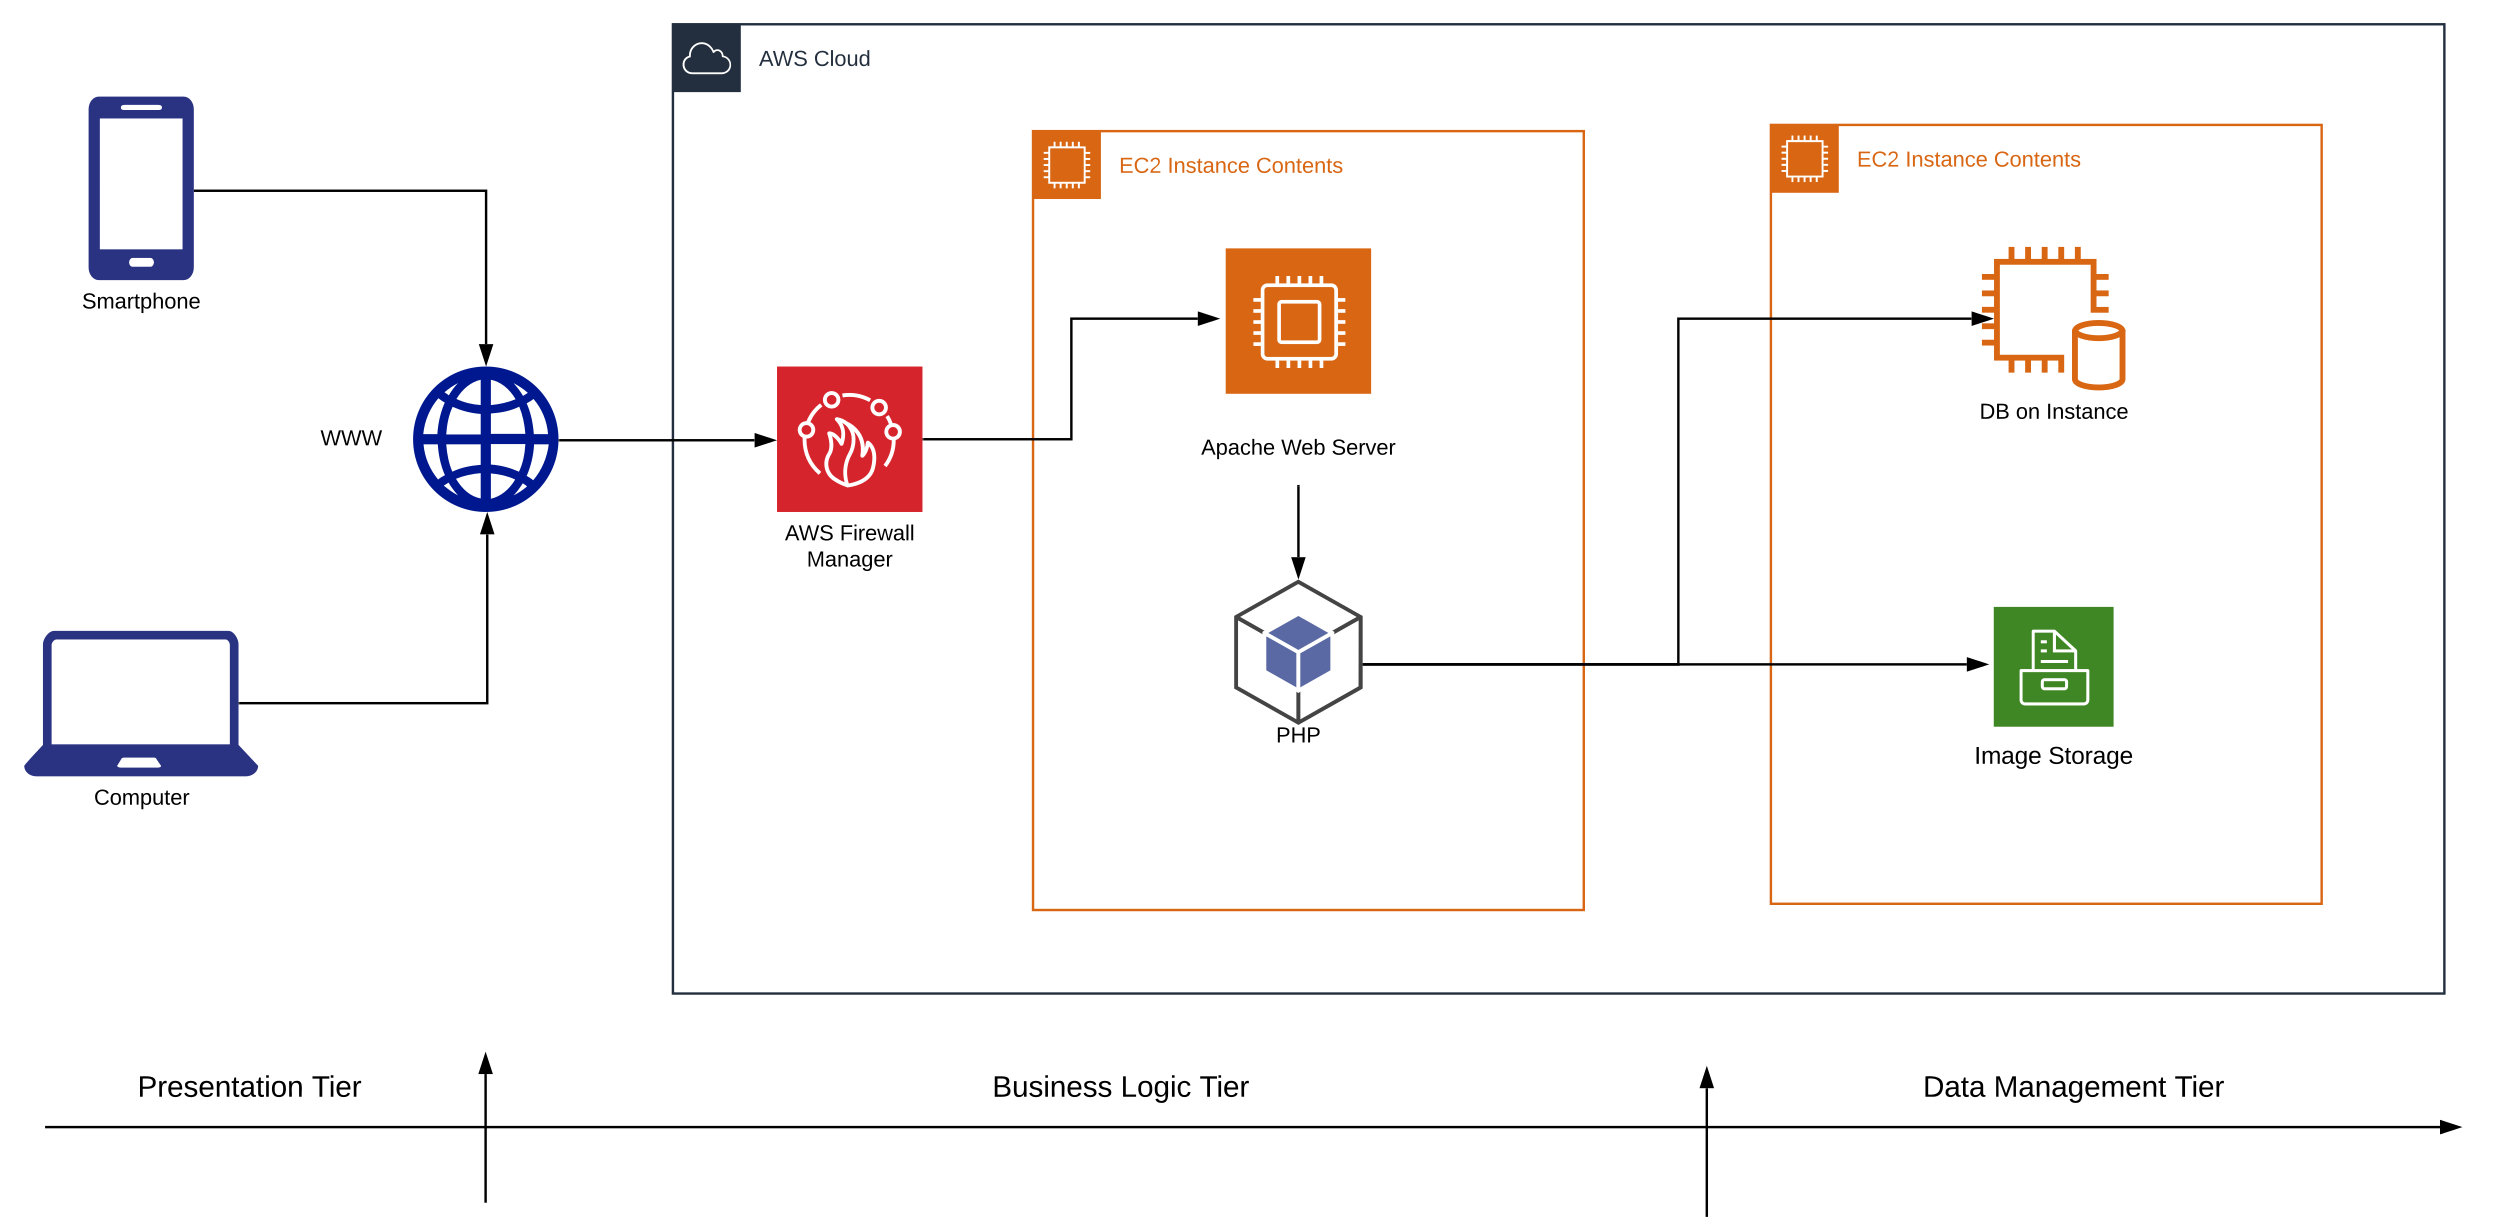 <svg xmlns="http://www.w3.org/2000/svg" xmlns:xlink="http://www.w3.org/1999/xlink" xmlns:lucid="lucid" width="2062.63" height="1015"><g transform="translate(-106.551 -95.637)" lucid:page-tab-id="0_0"><path d="M0 0h2229.84v1165.7H0z" fill="#fff"/><path d="M661.75 115.64h1461.53v799.7H661.75z" stroke="#232f3e" stroke-width="2" fill="#fff" fill-opacity="0"/><path d="M661.75 115.64h56v56h-56v-56z" stroke="#fff" stroke-opacity="0" fill="#232f3e"/><path d="M702.63 156.85h-25c-4.13.06-7.57-3.08-7.9-7.2v-.63c-.15-3.4 1.97-6.38 5.25-7.36V141c.12-4.22 2.44-7.75 6.24-9.57 4.12-1.85 8.72-.95 11.8 2.32 1.08 1.08 1.84 2.2 2.44 3.58 1.2-1 2.72-1.3 4.24-.9 2.25.8 3.7 2.75 3.77 5.1 3.68.66 6.32 3.8 6.28 7.57 0 7.07-7.04 7.73-7.12 7.75zm-26.7-13.87c-2.83.6-4.75 3.14-4.6 6.04v.53c.3 3.32 3.1 5.83 6.4 5.75h24.98c3.05-.3 5.4-2.64 5.7-5.7.27-3.43-2.25-6.5-5.7-6.78-.43-.05-.7-.45-.63-.87.08-1.85-1-3.46-2.73-4.14-1.32-.36-2.64.14-3.44 1.25-.2.24-.44.37-.76.32-.28-.06-.48-.24-.6-.5-.6-1.62-1.4-2.85-2.6-4.04-2.68-2.8-6.6-3.6-10.12-2-3.24 1.6-5.2 4.64-5.32 8.25-.04.4-.04.74 0 1.13.04.4-.2.78-.6.86z" stroke="#fff" stroke-opacity="0" fill="#fff"/><use xlink:href="#a" transform="matrix(1,0,0,1,732.747,135.637) translate(0 14.4)"/><use xlink:href="#b" transform="matrix(1,0,0,1,732.747,135.637) translate(45.3 14.4)"/><path d="M1567.64 198.7h454.4v642.6h-454.4z" stroke="#d86613" stroke-width="2" fill="#fff" fill-opacity="0"/><path d="M1567.64 198.7h56v56h-56v-56z" stroke="#fff" stroke-opacity="0" fill="#d86613"/><path d="M1614.84 217.44v-1.58h-3.76v-4.6h-4.8v-3.77h-1.62v3.75h-3.42v-3.76h-1.6v3.75h-3.4v-3.76h-1.6v3.75h-3.42v-3.76h-1.6v3.75h-3.43v-3.76h-1.58v3.75h-4.42v4.57h-3.76v1.62h3.76v3.4h-3.76v1.63h3.76v3.4h-3.76v1.63h3.76v3.4h-3.76v1.63h3.76v3.42h-3.76v1.6h3.76v4.58h4.42v3.76h1.57v-3.77h3.4v3.76h1.62v-3.77h3.42v3.76h1.6v-3.77h3.4v3.76h1.6v-3.77h3.42v3.76h1.62v-3.77h4.8v-4.57h3.76v-1.6h-3.76v-3.43h3.76v-1.62h-3.76v-3.4h3.76v-1.62h-3.76v-3.4h3.76v-1.63h-3.76v-3.4zm-5.38 23.07h-27.65v-27.63h27.66z" stroke="#fff" stroke-opacity="0" fill="#fff"/><use xlink:href="#c" transform="matrix(1,0,0,1,1638.638,218.691) translate(0 14.4)"/><use xlink:href="#d" transform="matrix(1,0,0,1,1638.638,218.691) translate(39.95 14.4)"/><use xlink:href="#e" transform="matrix(1,0,0,1,1638.638,218.691) translate(112.95 14.4)"/><path d="M1763.75 299.35h4.83v12.3h-4.83v-12.3zM1777.4 299.35h4.84v12.3h-4.84v-12.3zM1791.1 299.35h4.82v12.3h-4.83v-12.3zM1804.77 299.35h4.83v12.3h-4.83v-12.3zM1818.45 299.35h4.83v12.3h-4.83v-12.3zM1763.75 390.77h4.83v12.3h-4.83v-12.3zM1777.4 390.77h4.84v12.3h-4.84v-12.3zM1791.1 390.77h4.82v12.3h-4.83v-12.3zM1833.9 321.7h12.4v4.8h-12.4v-4.8zM1833.9 335.26h12.4v4.8h-12.4v-4.8z" stroke="#fff" stroke-opacity="0" fill="#d86613"/><path d="M1809.6 403.07h-4.82v-9.94h-53.05v-83.86h84.54v39.6h10.03v4.77h-14.85v-39.58h-74.9v74.28h53.06v14.73z" stroke="#fff" stroke-opacity="0" fill="#d86613"/><path d="M1741.75 321.7h12.4v4.8h-12.4v-4.8zM1741.75 335.26h12.4v4.8h-12.4v-4.8zM1741.75 348.8h12.4v4.8h-12.4v-4.8zM1741.75 362.38h12.4v4.8h-12.4v-4.8zM1741.75 375.95h12.4v4.8h-12.4v-4.8zM1838.06 417.75c-10.58 0-22-2.9-22-9.3v-39.5c0-6.37 11.42-9.28 22-9.28 10.62 0 22.1 2.9 22.1 9.3v39.48c0 6.45-11.48 9.3-22.1 9.3zm0-53.26c-11.25 0-17.15 3.3-17.15 4.46v39.5c0 1.16 5.9 4.47 17.16 4.47 11.3 0 17.24-3.3 17.24-4.48v-39.5c0-1.15-5.95-4.4-17.24-4.4z" stroke="#fff" stroke-opacity="0" fill="#d86613"/><path d="M1838.06 377.08c-10.58 0-22-2.92-22-9.3h4.85c0 1.15 5.9 4.5 17.16 4.5 11.3 0 17.24-3.35 17.24-4.5h4.85c0 6.35-11.47 9.3-22.1 9.3z" stroke="#fff" stroke-opacity="0" fill="#d86613"/><path d="M1754.5 311.86h77.85v78.5h-77.86v-78.5z" stroke="#fff" stroke-opacity="0" stroke-width=".38" fill="#fff" fill-opacity="0"/><use xlink:href="#f" transform="matrix(1,0,0,1,1711.748,426.745) translate(28.025 14.4)"/><use xlink:href="#g" transform="matrix(1,0,0,1,1711.748,426.745) translate(57.975 14.4)"/><use xlink:href="#h" transform="matrix(1,0,0,1,1711.748,426.745) translate(82.975 14.4)"/><g filter="url(#i)" stroke="#fff" stroke-opacity="0"><path d="M1749.67 592.5h102.56v102.56h-102.56z" fill="#3f8624"/><path d="M1850.38 594.35v98.87h-98.87v-98.87h98.88m3.72-3.72h-106.3v106.3h106.3v-106.3z" fill="#fff"/><path d="M1829.07 645.66h-8.74v-15.13c0-.13 0-.26-.12-.38 0-.13-.1-.25-.22-.38l-17.54-16.25c-.23-.25-.52-.38-.87-.38h-17.5c-.68 0-1.25.56-1.25 1.25v31.26h-8.75c-.7 0-1.26.56-1.26 1.25v24.27c0 2.5 2.02 4.5 4.5 4.5h48.55c2.48 0 4.5-2 4.5-4.5V646.9c0-.68-.6-1.24-1.28-1.24zm-26.23-28.4l13 12.14h-13zm-17.55-1.62h15v16.26h17.55v13.76h-32.56zm42.57 55.53c0 1.07-.87 2-1.96 2h-48.61c-1.1 0-1.96-.87-2.02-1.93v-23.07h52.6z" fill="#fff"/><path d="M1790.32 629.4h5v2.48h-5zm0-7.5h5v2.5h-5zm0 16.26h22.5v2.5h-22.5zm22.5 22c0 1.65-1.34 3-2.98 3h-16.53c-1.63 0-2.96-1.35-2.98-3v-4c.02-1.66 1.35-2.98 3-2.98h16.52c1.64 0 3 1.32 3 2.97zm-20-4v4c0 .28.22.5.5.5h16.52c.27 0 .5-.22.5-.5v-4c0-.26-.23-.5-.5-.5h-16.53c-.26 0-.48.24-.48.5z" fill="#fff"/></g><path d="M958.86 203.83h454.4v642.62h-454.4z" stroke="#d86613" stroke-width="2" fill="#fff" fill-opacity="0"/><path d="M958.86 203.83h56v56h-56v-56z" stroke="#fff" stroke-opacity="0" fill="#d86613"/><path d="M1006.06 222.57V221h-3.77v-4.6h-4.8v-3.77h-1.62v3.76h-3.42v-3.77h-1.6v3.76h-3.4v-3.77h-1.6v3.76h-3.42v-3.77h-1.6v3.76h-3.43v-3.77h-1.57v3.76h-4.4v4.56h-3.77v1.6h3.76V226h-3.76v1.6h3.76v3.42h-3.76v1.6h3.76v3.43h-3.76v1.6h3.76v3.43h-3.76v1.6h3.76v4.58h4.4v3.77h1.6v-3.77h3.4v3.77h1.62v-3.77h3.42v3.77h1.6v-3.77h3.4v3.77h1.6v-3.77h3.42v3.77h1.6v-3.77h4.8v-4.57h3.78v-1.62h-3.77v-3.42h3.76v-1.6h-3.77v-3.43h3.76v-1.6h-3.77v-3.43h3.76V226h-3.77v-3.43zm-5.38 23.08h-27.65V218h27.65z" stroke="#fff" stroke-opacity="0" fill="#fff"/><use xlink:href="#c" transform="matrix(1,0,0,1,1029.856,223.828) translate(0 14.4)"/><use xlink:href="#d" transform="matrix(1,0,0,1,1029.856,223.828) translate(39.95 14.4)"/><use xlink:href="#e" transform="matrix(1,0,0,1,1029.856,223.828) translate(112.95 14.4)"/><path d="M1680.95 692.33h240v60h-240z" stroke="#000" stroke-opacity="0" stroke-width="2" fill="#fff" fill-opacity="0"/><use xlink:href="#j" transform="matrix(1,0,0,1,1685.948,697.328) translate(49.5 28.5)"/><use xlink:href="#k" transform="matrix(1,0,0,1,1685.948,697.328) translate(110.556 28.5)"/><path d="M1177.7 691.95l51.46-29.16v-58.15l-51.45 29.07v58.23z" fill="#fff"/><path d="M1126.37 662.76l51.38 29.13v-58.17l-51.38-29.04v58.06zM1228.8 604.67l-51.05-28.88-51.05 28.87 51.05 28.88 51.06-28.88z" fill="#fff"/><path d="M1177.75 631.84l48.08-27.17-.05-.02-48.03 27.2z" fill="#fff"/><path d="M1129.7 604.65l-.04.02 48.1 27.17-48.05-27.2z" fill="#fff"/><path d="M1229.02 602.82l-51.3-29.04-51.3 29.04-1.6.96v60l51.4 29.04 1.6.96 1.6-.96 51.4-29.04v-60zm-1.6 59.04l-48 27.24v-54.48l48.1-27.12zm-51.3 27.24L1128 661.86V607.5l48.12 27.12zm-46.42-84.48l48-27.12 48.14 27.12-48.13 27.24-48-27.24z" fill="#444"/><path d="M1177.96 665.1l27.63-15.63v-31.2l-27.64 15.6v31.24zM1149.9 649.47l27.63 15.64v-31.23l-27.63-15.6v31.2zM1205.3 617.85l-27.55-15.57-27.55 15.57 27.55 15.62 27.54-15.62z" fill="#5a69a4"/><path d="M1177.75 631.87l24.77-14-.03-.02-24.75 14v.02zM1153 617.85l-.04.02 24.77 14-24.74-14.02z" fill="#96bf3d"/><path d="M1205.77 615.96l-28-15.8-28.08 15.8-1.6.94v33.68l28 15.86 1.66.94 1.6-.94 28.08-15.86V616.9zm-1.6 32.73l-24.8 14.04v-28.1l24.8-13.98zm-28.07 14.04l-24.8-14.05v-28.04l24.8 13.98zm-23.1-44.9l24.76-13.98 24.75 13.98-24.74 14.05-24.8-14z" fill="#fff"/><use xlink:href="#l" transform="matrix(1,0,0,1,1124.82,693.783) translate(34.525 14.4)"/><g filter="url(#m)" stroke="#fff" stroke-opacity="0"><path d="M1115.6 296.32h124.44v124.45H1115.6z" fill="#d86613"/><path d="M1237.8 298.56v119.97h-119.97V298.56h119.97m4.52-4.5h-129v129h129v-129z" fill="#fff"/><path d="M1216.52 342.6v-3.03h-6.07v-6.6c0-3.03-2.5-5.54-5.54-5.54h-6.6v-6.07h-3.03v6.07h-6.07v-6.07h-3.03v6.07h-6.07v-6.07h-3.04v6.07H1171v-6.07h-3.05v6.07h-6.07v-6.07h-3.03v6.07h-6.6c-3.04 0-5.54 2.5-5.54 5.54v6.6h-6.06v3.04h6.07v6.08h-6.06v3.04h6.07v6.07h-6.06v3.02h6.07v6.07h-6.06v3.03h6.07V376h-6.06v3.03h6.07v6.6c0 3.04 2.5 5.54 5.55 5.54h6.6v6.08h3.03v-6.08h6.07v6.08h3.04v-6.08h6.06v6.08h3.04v-6.08h6.07v6.08h3.03v-6.08h6.07v6.08h3.04v-6.08h6.6c3.04 0 5.55-2.5 5.55-5.53v-6.6h6.07V376h-6.07v-6.07h6.07v-3.04h-6.07v-6.08h6.07v-3.03h-6.07v-6.08h6.07v-3.04h-6.07v-6.07zm-9.1 43.04c0 1.36-1.14 2.5-2.5 2.5h-52.67c-1.37 0-2.5-1.14-2.5-2.5v-52.67c0-1.36 1.13-2.5 2.5-2.5h52.66c1.38 0 2.5 1.14 2.5 2.5z" fill="#fff"/><path d="M1193.18 341.1h-29.2c-1.97 0-3.6 1.63-3.6 3.6v29.2c0 1.98 1.63 3.62 3.6 3.62h29.2c1.97 0 3.6-1.64 3.6-3.6V344.7c0-1.97-1.63-3.6-3.6-3.6zm.6 32.8c0 .34-.27.6-.6.6h-29.2c-.34 0-.6-.26-.6-.6v-29.2c0-.33.26-.58.6-.58h29.2c.33 0 .6.25.6.58z" fill="#fff"/></g><path d="M1057.82 435.75h240v60h-240z" stroke="#000" stroke-opacity="0" stroke-width="2" fill="#fff" fill-opacity="0"/><use xlink:href="#n" transform="matrix(1,0,0,1,1062.82,440.746) translate(34.75 30.025)"/><use xlink:href="#o" transform="matrix(1,0,0,1,1062.82,440.746) translate(100.75 30.025)"/><use xlink:href="#p" transform="matrix(1,0,0,1,1062.82,440.746) translate(142.35 30.025)"/><path d="M1177.82 496.75v58.6" stroke="#000" stroke-width="2" fill="none"/><path d="M1178.82 496.77h-2v-1.02h2z"/><path d="M1177.82 570.6l-4.64-14.26h9.27z" stroke="#000" stroke-width="2"/><path d="M1231.82 643.78h497.47" stroke="#000" stroke-width="2" fill="none"/><path d="M1231.85 644.78h-1.03v-2h1.03z"/><path d="M1744.56 643.78l-14.27 4.64v-9.27z" stroke="#000" stroke-width="2"/><path d="M1231.82 643.78h259.46V358.55h241.95" stroke="#000" stroke-width="2" fill="none"/><path d="M1231.85 644.78h-1.03v-2h1.03z"/><path d="M1748.5 358.55l-14.27 4.63v-9.27z" stroke="#000" stroke-width="2"/><path d="M747.64 398.04h120v120h-120v-120z" stroke="#fff" stroke-opacity="0" fill="#d6242d"/><path d="M823.33 459.4c-.47-.24-.98-.24-1.5 0-.47.28-.8.68-.85 1.26-.17 1.62-.43 2.95-.9 4.52-.22-6.43-2.53-11.87-7.03-16.44-2.27-2.26-4.54-3.88-7.46-5.27-2.58-1.97-5.2-3.07-8.37-3.6-.73-.1-1.4.3-1.75.94-.3.7-.13 1.45.47 1.92 4.1 4.1 5.65 9.55 4.28 15.22-2.05-2.78-5.48-6.42-9.6-6.42-.5.05-.98.28-1.28.75-.3.4-.4.92-.17 1.45 0 .1 3.77 10 .12 15.74-.17.3-.34.58-.55.87-4.07 7.52-1.93 16.73 5.05 21.65 3.7 2.43 7.03 4.1 11.23 5.55l.22.12v-.12l.5.23h.14c1.96-.17 18.9-2.08 22.4-15.33 4.5-17.6-4.58-22.8-4.97-23.04zm-27.68 29.9c-5.66-3.92-7.42-11.33-4.07-17.4.12-.24.25-.53.42-.76 3.22-4.98 2.06-11.87 1.08-15.75 2.78 1.96 4.75 4.16 6.38 7.17.3.58.86.93 1.5.87.7-.06 1.2-.46 1.42-1.1 2.82-8.1 1.1-14.07-.95-17.7.73.33 1.33.74 1.97 1.2.1.12.13.18.22.18.73.58 1.33 1.1 1.93 1.8.17.22.34.4.5.63 2.28 3 3.3 6.25 3.18 9.95-.04 4.34-1.02 8-3.17 11.75-.34.64-.64 1.22-.94 1.86-3.04 7.07-3.6 14-1.76 21.48-2.87-1.16-5.14-2.43-7.7-4.17zm29.48-7.63c-2.48 9.55-14.52 12.22-18.3 12.8-2.18-7.24-1.84-14.07 1.12-21.07.26-.53.5-1.05.8-1.57 2.46-4.28 3.57-8.45 3.6-13.3.06-2.5-.3-4.58-1.1-6.9 3.6 3.82 6.77 10.13 5.18 19.8-.08.46.05.87.35 1.27.55.7 1.58.75 2.27.23.13-.1 3.17-2.66 4.58-8.9 1.9 2.42 4.08 7.63 1.55 17.64z" stroke="#fff" stroke-opacity="0" fill="#fff"/><path d="M805.24 497.56v.1c.18.07.36.1.56.1zM771.9 458.32v-.82c2.88.05 5.3-1.48 6.54-4.07 1.74-3.54.25-7.84-3.34-9.6 2.4-5.3 5.48-9.32 10-12.92l-2.03-2.46c-5.14 4.06-8.62 8.66-11.2 14.67-2.8.07-5.17 1.55-6.4 4.08-1.76 3.54-.27 7.9 3.3 9.6v1.6c0 11.55 4.5 21.46 13.2 29l2.14-2.42c-8.04-6.95-12.2-16.03-12.2-26.64zm-4-8.02c0-2.18 1.8-4 4-4 2.22 0 4.02 1.82 4.02 4 0 2.24-1.8 4-4.02 4-2.2 0-4-1.76-4-4zM843.36 444.72h-.33c-.9-2.45-1.85-4.43-3.2-6.62l-2.7 1.68c1.18 1.93 2.04 3.65 2.86 5.76-2.07 1.12-3.37 2.97-3.7 5.3-.6 3.95 2.13 7.6 6.06 8.16-.12 7.6-2.3 14.07-6.85 20.17l2.55 1.94c5.05-6.74 7.46-13.93 7.5-22.4 3.1-.95 5.08-3.65 5.08-6.88 0-3.96-3.22-7.18-7.2-7.18zm0 11.2c-2.2 0-4-1.82-4-4 0-2.2 1.8-4 4-4s4 1.8 4 4c0 2.18-1.8 4-4 4zM823.7 427.27c-7-3.73-14-4.95-21.84-3.76l-.48-3.2c8.56-1.28 16.2.04 23.84 4.12zM831.9 439.1c-3.97 0-7.2-3.22-7.2-7.2 0-3.97 3.23-7.2 7.2-7.2 3.98 0 7.2 3.23 7.2 7.2 0 3.98-3.22 7.2-7.2 7.2zm0-11.2c-2.2 0-4 1.8-4 4s1.8 4 4 4 4-1.8 4-4-1.8-3.98-4-4zM792.7 432.7c-3.97 0-7.2-3.22-7.2-7.2 0-3.97 3.23-7.2 7.2-7.2 3.98 0 7.2 3.23 7.2 7.2 0 3.98-3.22 7.2-7.2 7.2zm0-11.2c-2.2 0-4 1.8-4 4s1.8 4 4 4 4-1.8 4-4-1.8-3.98-4-4z" stroke="#fff" stroke-opacity="0" fill="#fff"/><use xlink:href="#q" transform="matrix(1,0,0,1,717.637,527.036) translate(36.5 14.4)"/><use xlink:href="#r" transform="matrix(1,0,0,1,717.637,527.036) translate(81.8 14.4)"/><use xlink:href="#s" transform="matrix(1,0,0,1,717.637,527.036) translate(54.55 36)"/><path d="M303.35 710.24v-83.16c0-4.08-3.67-10.92-8.3-10.92h-144c-4.62 0-9.06 6.84-9.06 10.92v83.16c-16.22 17.28-15.45 17.28-15.45 17.28 0 4.92 4.44 8.64 10.23 8.64h172.55c5.8 0 10.23-4.08 10.23-8.64l-16.2-17.28zm-66.98 18.72h-30.1c-1.55 0-3.1-.72-3.1-1.44l3.48-5.64c0-.72 1.16-1.2 2.7-1.2h23.93c1.16 0 2.32.48 2.32 1.2l3.86 5.64c0 1.08-1.54 1.44-3.1 1.44zm59.83-19.2H149.13V627.8c0-1.92 1.93-4.56 4.06-4.56h139.34c2.12 0 3.66 2.64 3.66 4.56v81.96z" stroke="#000" stroke-opacity="0" fill="#2a3282"/><use xlink:href="#t" transform="matrix(1,0,0,1,96.551,745.159) translate(87.575 14.4)"/><path d="M868.64 458.04h121.84v-99.5h104.34" stroke="#000" stroke-width="2" fill="none"/><path d="M868.66 459.04h-1.02v-2h1.02z"/><path d="M1110.08 358.55l-14.26 4.63v-9.27z" stroke="#000" stroke-width="2"/><path d="M258.13 175.35h-70.15c-4.6 0-8.33 4.7-8.33 10.44V316.3c0 5.75 3.73 10.44 8.33 10.44h70.15c4.6 0 8.33-4.7 8.33-10.44V185.8c0-5.76-3.73-10.45-8.33-10.45zm-48.1 6.8h26.3c2.27 0 3.83.3 3.83 2.13 0 2.12-1.56 2.12-3.82 2.12h-26.3c-2.18 0-3.74 0-3.74-2.12 0-1.82 1.82-2.12 3.73-2.12zm20.75 133.56h-14.93c-1.48 0-2.78-1.5-2.78-3.62 0-1.82 1.3-3.64 2.78-3.64h14.93c1.56 0 2.78 1.82 2.78 3.64 0 1.8-1.22 3.63-2.78 3.63zm26.4-14.37h-68.24V193.36h68.23v107.97z" stroke="#000" stroke-opacity="0" fill="#2a3282"/><use xlink:href="#u" transform="matrix(1,0,0,1,149.647,335.764) translate(24.55 14.4)"/><path d="M507.36 398.04c-33.24 0-60 26.76-60 60 0 33.24 26.76 60 60 60 33.24 0 60-26.76 60-60 0-33.24-26.76-60-60-60zm51.36 55.8h-11.76c-.6-9.24-2.52-17.88-5.88-25.44 1.92-1.08 3.96-2.16 5.64-3.6 6.72 7.8 11.16 17.88 12 29.04zm-16.68-34.08c-1.2.84-2.52 1.68-3.96 2.52-2.16-3.84-5.04-7.44-7.8-10.56 4.2 2.28 8.04 4.68 11.76 8.04zm-30.48-10.8c8.04 1.56 15.36 7.44 20.4 16.08-6.12 2.52-13.2 4.2-20.4 4.8v-20.88zm0 27.84c8.28-.6 16.44-2.16 23.4-5.64 2.76 6.72 4.44 14.28 5.04 22.44h-28.44v-16.8zM540 462.24c-.48 8.28-2.16 16.2-5.28 22.56-6.96-3.12-14.76-5.28-23.16-5.88V462H540v.24zm-65.28 0h28.44v16.92c-8.28.6-16.44 2.28-23.4 5.64-2.88-6.72-4.44-14.4-5.04-22.56zm0-8.4c.6-8.28 2.16-16.2 5.28-22.56 6.96 3.12 14.76 5.28 23.16 5.88v16.92h-28.44v-.24zm28.44-44.88v20.88c-7.2-.48-13.92-2.16-20.04-5.04 5.04-8.4 12.24-14.16 20.04-15.84zm-18.72 2.76c-2.76 2.76-5.28 6.12-7.56 10.08-1.32-.84-2.52-1.68-3.6-2.52 3.36-2.88 7.32-5.64 11.16-7.56zm-16.2 12.48c1.68 1.44 3.6 2.64 5.28 3.6-3.36 7.56-5.52 16.56-6.12 26.04h-11.64c1.08-11.16 5.52-21.48 12.48-29.64zm-.48 38.04c.6 9.24 2.52 17.88 5.88 25.44-2.04 1.08-3.96 2.16-5.64 3.6-6.72-8.16-11.16-18.24-12-29.04h11.76zm4.92 34.08c1.2-.84 2.52-1.68 3.96-2.52 2.16 3.84 5.04 7.44 7.8 10.56-4.2-2.16-8.04-5.04-11.76-8.04zm10.08-5.64c6.12-2.52 13.2-4.08 20.4-4.68v20.88c-8.16-1.44-15-7.2-20.4-16.2zm28.8 16.44v-20.88c7.2.6 13.92 2.16 20.04 5.04-4.92 8.4-12.24 14.16-20.04 15.84zm26.28-12.72c1.32.84 2.52 1.56 3.6 2.52-3.36 3-7.32 5.52-11.16 7.44 2.76-2.76 5.28-6.36 7.56-9.96zm8.64-2.52c-1.68-1.44-3.6-2.52-5.4-3.6 3.36-7.56 5.64-16.56 6.12-26.04h12.12c-1.44 11.16-5.88 21.48-12.84 29.64z" stroke="#000" stroke-opacity="0" fill="#00188f"/><path d="M304.35 675.8h204.2V536.5" stroke="#000" stroke-width="2" fill="none"/><path d="M304.37 676.8h-1.02v-2h1.02z"/><path d="M508.56 521.22l4.63 14.27h-9.28z" stroke="#000" stroke-width="2"/><path d="M267.46 253.02H507.6v126.52" stroke="#000" stroke-width="2" fill="none"/><path d="M267.5 254.02h-1.04v-2h1.03z"/><path d="M507.6 394.8l-4.64-14.26h9.27z" stroke="#000" stroke-width="2"/><path d="M568.33 458.88h160.8" stroke="#000" stroke-width="2" fill="none"/><path d="M568.35 459.88h-1.06l.06-1.84v-.16h1z"/><path d="M744.4 458.88l-14.26 4.63v-9.26z" stroke="#000" stroke-width="2"/><path d="M359.36 428.04h73.06v60h-73.06z" stroke="#000" stroke-opacity="0" stroke-width="2" fill="#fff" fill-opacity="0"/><use xlink:href="#v" transform="matrix(1,0,0,1,364.365,433.036) translate(6.575 30.025)"/><path d="M144.75 1025.55h1974.93M144.77 1025.55h-1.02" stroke="#000" stroke-width="2" fill="none"/><path d="M2134.95 1025.55l-14.27 4.64v-9.28z" stroke="#000" stroke-width="2"/><path d="M507.2 1086.95V981.8M507.2 1086.93v1.02" stroke="#000" stroke-width="2" fill="none"/><path d="M507.2 966.53l4.63 14.26h-9.27z" stroke="#000" stroke-width="2"/><path d="M1514.76 1098.64V993.48M1514.76 1098.6v1.04" stroke="#000" stroke-width="2" fill="none"/><path d="M1514.76 978.2l4.63 14.28h-9.28z" stroke="#000" stroke-width="2"/><path d="M192.42 961.22h240v68.67h-240z" stroke="#000" stroke-opacity="0" stroke-width="2" fill="#fff" fill-opacity="0"/><g><use xlink:href="#w" transform="matrix(1,0,0,1,197.422,966.22) translate(22.586 34.306)"/><use xlink:href="#x" transform="matrix(1,0,0,1,197.422,966.22) translate(166.401 34.306)"/></g><path d="M911.24 961.22h240v68.67h-240z" stroke="#000" stroke-opacity="0" stroke-width="2" fill="#fff" fill-opacity="0"/><g><use xlink:href="#y" transform="matrix(1,0,0,1,916.238,966.22) translate(9.006 34.306)"/><use xlink:href="#z" transform="matrix(1,0,0,1,916.238,966.22) translate(114.864 34.306)"/><use xlink:href="#x" transform="matrix(1,0,0,1,916.238,966.22) translate(179.981 34.306)"/></g><path d="M1684.4 961.22h265.42v68.67h-265.4z" stroke="#000" stroke-opacity="0" stroke-width="2" fill="#fff" fill-opacity="0"/><g><use xlink:href="#A" transform="matrix(1,0,0,1,1689.405,966.22) translate(3.707 34.306)"/><use xlink:href="#B" transform="matrix(1,0,0,1,1689.405,966.22) translate(62.034 34.306)"/><use xlink:href="#x" transform="matrix(1,0,0,1,1689.405,966.22) translate(211.281 34.306)"/></g><defs><path fill="#232f3e" d="M205 0l-28-72H64L36 0H1l101-248h38L239 0h-34zm-38-99l-47-123c-12 45-31 82-46 123h93" id="C"/><path fill="#232f3e" d="M266 0h-40l-56-210L115 0H75L2-248h35L96-30l15-64 43-154h32l59 218 59-218h35" id="D"/><path fill="#232f3e" d="M185-189c-5-48-123-54-124 2 14 75 158 14 163 119 3 78-121 87-175 55-17-10-28-26-33-46l33-7c5 56 141 63 141-1 0-78-155-14-162-118-5-82 145-84 179-34 5 7 8 16 11 25" id="E"/><g id="a"><use transform="matrix(0.05,0,0,0.05,0,0)" xlink:href="#C"/><use transform="matrix(0.05,0,0,0.05,11.35,0)" xlink:href="#D"/><use transform="matrix(0.05,0,0,0.05,28.3,0)" xlink:href="#E"/></g><path fill="#232f3e" d="M212-179c-10-28-35-45-73-45-59 0-87 40-87 99 0 60 29 101 89 101 43 0 62-24 78-52l27 14C228-24 195 4 139 4 59 4 22-46 18-125c-6-104 99-153 187-111 19 9 31 26 39 46" id="F"/><path fill="#232f3e" d="M24 0v-261h32V0H24" id="G"/><path fill="#232f3e" d="M100-194c62-1 85 37 85 99 1 63-27 99-86 99S16-35 15-95c0-66 28-99 85-99zM99-20c44 1 53-31 53-75 0-43-8-75-51-75s-53 32-53 75 10 74 51 75" id="H"/><path fill="#232f3e" d="M84 4C-5 8 30-112 23-190h32v120c0 31 7 50 39 49 72-2 45-101 50-169h31l1 190h-30c-1-10 1-25-2-33-11 22-28 36-60 37" id="I"/><path fill="#232f3e" d="M85-194c31 0 48 13 60 33l-1-100h32l1 261h-30c-2-10 0-23-3-31C134-8 116 4 85 4 32 4 16-35 15-94c0-66 23-100 70-100zm9 24c-40 0-46 34-46 75 0 40 6 74 45 74 42 0 51-32 51-76 0-42-9-74-50-73" id="J"/><g id="b"><use transform="matrix(0.05,0,0,0.05,0,0)" xlink:href="#F"/><use transform="matrix(0.05,0,0,0.05,12.95,0)" xlink:href="#G"/><use transform="matrix(0.05,0,0,0.05,16.9,0)" xlink:href="#H"/><use transform="matrix(0.05,0,0,0.05,26.9,0)" xlink:href="#I"/><use transform="matrix(0.05,0,0,0.05,36.9,0)" xlink:href="#J"/></g><path fill="#d86613" d="M30 0v-248h187v28H63v79h144v27H63v87h162V0H30" id="K"/><path fill="#d86613" d="M212-179c-10-28-35-45-73-45-59 0-87 40-87 99 0 60 29 101 89 101 43 0 62-24 78-52l27 14C228-24 195 4 139 4 59 4 22-46 18-125c-6-104 99-153 187-111 19 9 31 26 39 46" id="L"/><path fill="#d86613" d="M101-251c82-7 93 87 43 132L82-64C71-53 59-42 53-27h129V0H18c2-99 128-94 128-182 0-28-16-43-45-43s-46 15-49 41l-32-3c6-41 34-60 81-64" id="M"/><g id="c"><use transform="matrix(0.05,0,0,0.05,0,0)" xlink:href="#K"/><use transform="matrix(0.05,0,0,0.05,12,0)" xlink:href="#L"/><use transform="matrix(0.05,0,0,0.05,24.95,0)" xlink:href="#M"/></g><path fill="#d86613" d="M33 0v-248h34V0H33" id="N"/><path fill="#d86613" d="M117-194c89-4 53 116 60 194h-32v-121c0-31-8-49-39-48C34-167 62-67 57 0H25l-1-190h30c1 10-1 24 2 32 11-22 29-35 61-36" id="O"/><path fill="#d86613" d="M135-143c-3-34-86-38-87 0 15 53 115 12 119 90S17 21 10-45l28-5c4 36 97 45 98 0-10-56-113-15-118-90-4-57 82-63 122-42 12 7 21 19 24 35" id="P"/><path fill="#d86613" d="M59-47c-2 24 18 29 38 22v24C64 9 27 4 27-40v-127H5v-23h24l9-43h21v43h35v23H59v120" id="Q"/><path fill="#d86613" d="M141-36C126-15 110 5 73 4 37 3 15-17 15-53c-1-64 63-63 125-63 3-35-9-54-41-54-24 1-41 7-42 31l-33-3c5-37 33-52 76-52 45 0 72 20 72 64v82c-1 20 7 32 28 27v20c-31 9-61-2-59-35zM48-53c0 20 12 33 32 33 41-3 63-29 60-74-43 2-92-5-92 41" id="R"/><path fill="#d86613" d="M96-169c-40 0-48 33-48 73s9 75 48 75c24 0 41-14 43-38l32 2c-6 37-31 61-74 61-59 0-76-41-82-99-10-93 101-131 147-64 4 7 5 14 7 22l-32 3c-4-21-16-35-41-35" id="S"/><path fill="#d86613" d="M100-194c63 0 86 42 84 106H49c0 40 14 67 53 68 26 1 43-12 49-29l28 8c-11 28-37 45-77 45C44 4 14-33 15-96c1-61 26-98 85-98zm52 81c6-60-76-77-97-28-3 7-6 17-6 28h103" id="T"/><g id="d"><use transform="matrix(0.05,0,0,0.05,0,0)" xlink:href="#N"/><use transform="matrix(0.05,0,0,0.05,5,0)" xlink:href="#O"/><use transform="matrix(0.05,0,0,0.05,15,0)" xlink:href="#P"/><use transform="matrix(0.05,0,0,0.05,24,0)" xlink:href="#Q"/><use transform="matrix(0.05,0,0,0.05,29,0)" xlink:href="#R"/><use transform="matrix(0.05,0,0,0.05,39,0)" xlink:href="#O"/><use transform="matrix(0.05,0,0,0.05,49,0)" xlink:href="#S"/><use transform="matrix(0.05,0,0,0.05,58,0)" xlink:href="#T"/></g><path fill="#d86613" d="M100-194c62-1 85 37 85 99 1 63-27 99-86 99S16-35 15-95c0-66 28-99 85-99zM99-20c44 1 53-31 53-75 0-43-8-75-51-75s-53 32-53 75 10 74 51 75" id="U"/><g id="e"><use transform="matrix(0.05,0,0,0.05,0,0)" xlink:href="#L"/><use transform="matrix(0.05,0,0,0.05,12.95,0)" xlink:href="#U"/><use transform="matrix(0.05,0,0,0.05,22.95,0)" xlink:href="#O"/><use transform="matrix(0.05,0,0,0.05,32.95,0)" xlink:href="#Q"/><use transform="matrix(0.05,0,0,0.05,37.95,0)" xlink:href="#T"/><use transform="matrix(0.05,0,0,0.05,47.95,0)" xlink:href="#O"/><use transform="matrix(0.05,0,0,0.05,57.95,0)" xlink:href="#Q"/><use transform="matrix(0.05,0,0,0.05,62.95,0)" xlink:href="#P"/></g><path d="M30-248c118-7 216 8 213 122C240-48 200 0 122 0H30v-248zM63-27c89 8 146-16 146-99s-60-101-146-95v194" id="V"/><path d="M160-131c35 5 61 23 61 61C221 17 115-2 30 0v-248c76 3 177-17 177 60 0 33-19 50-47 57zm-97-11c50-1 110 9 110-42 0-47-63-36-110-37v79zm0 115c55-2 124 14 124-45 0-56-70-42-124-44v89" id="W"/><g id="f"><use transform="matrix(0.05,0,0,0.05,0,0)" xlink:href="#V"/><use transform="matrix(0.05,0,0,0.05,12.95,0)" xlink:href="#W"/></g><path d="M100-194c62-1 85 37 85 99 1 63-27 99-86 99S16-35 15-95c0-66 28-99 85-99zM99-20c44 1 53-31 53-75 0-43-8-75-51-75s-53 32-53 75 10 74 51 75" id="X"/><path d="M117-194c89-4 53 116 60 194h-32v-121c0-31-8-49-39-48C34-167 62-67 57 0H25l-1-190h30c1 10-1 24 2 32 11-22 29-35 61-36" id="Y"/><g id="g"><use transform="matrix(0.05,0,0,0.05,0,0)" xlink:href="#X"/><use transform="matrix(0.05,0,0,0.05,10,0)" xlink:href="#Y"/></g><path d="M33 0v-248h34V0H33" id="Z"/><path d="M135-143c-3-34-86-38-87 0 15 53 115 12 119 90S17 21 10-45l28-5c4 36 97 45 98 0-10-56-113-15-118-90-4-57 82-63 122-42 12 7 21 19 24 35" id="aa"/><path d="M59-47c-2 24 18 29 38 22v24C64 9 27 4 27-40v-127H5v-23h24l9-43h21v43h35v23H59v120" id="ab"/><path d="M141-36C126-15 110 5 73 4 37 3 15-17 15-53c-1-64 63-63 125-63 3-35-9-54-41-54-24 1-41 7-42 31l-33-3c5-37 33-52 76-52 45 0 72 20 72 64v82c-1 20 7 32 28 27v20c-31 9-61-2-59-35zM48-53c0 20 12 33 32 33 41-3 63-29 60-74-43 2-92-5-92 41" id="ac"/><path d="M96-169c-40 0-48 33-48 73s9 75 48 75c24 0 41-14 43-38l32 2c-6 37-31 61-74 61-59 0-76-41-82-99-10-93 101-131 147-64 4 7 5 14 7 22l-32 3c-4-21-16-35-41-35" id="ad"/><path d="M100-194c63 0 86 42 84 106H49c0 40 14 67 53 68 26 1 43-12 49-29l28 8c-11 28-37 45-77 45C44 4 14-33 15-96c1-61 26-98 85-98zm52 81c6-60-76-77-97-28-3 7-6 17-6 28h103" id="ae"/><g id="h"><use transform="matrix(0.05,0,0,0.05,0,0)" xlink:href="#Z"/><use transform="matrix(0.05,0,0,0.05,5,0)" xlink:href="#Y"/><use transform="matrix(0.05,0,0,0.05,15,0)" xlink:href="#aa"/><use transform="matrix(0.05,0,0,0.05,24,0)" xlink:href="#ab"/><use transform="matrix(0.05,0,0,0.05,29,0)" xlink:href="#ac"/><use transform="matrix(0.05,0,0,0.05,39,0)" xlink:href="#Y"/><use transform="matrix(0.05,0,0,0.05,49,0)" xlink:href="#ad"/><use transform="matrix(0.05,0,0,0.05,58,0)" xlink:href="#ae"/></g><filter id="i" filterUnits="objectBoundingBox" x="-.07" y="-.05" width="1.13" height="1.13"><feOffset result="offOut" in="SourceAlpha" dy="2"/><feGaussianBlur result="blurOut" in="offOut" stdDeviation="3.5"/><feColorMatrix result="colorOut" in="blurOut" values="0 0 0 0 0 0 0 0 0 0 0 0 0 0 0 0 0 0 0.502 0"/><feBlend in="SourceGraphic" in2="colorOut"/></filter><path d="M210-169c-67 3-38 105-44 169h-31v-121c0-29-5-50-35-48C34-165 62-65 56 0H25l-1-190h30c1 10-1 24 2 32 10-44 99-50 107 0 11-21 27-35 58-36 85-2 47 119 55 194h-31v-121c0-29-5-49-35-48" id="af"/><path d="M177-190C167-65 218 103 67 71c-23-6-38-20-44-43l32-5c15 47 100 32 89-28v-30C133-14 115 1 83 1 29 1 15-40 15-95c0-56 16-97 71-98 29-1 48 16 59 35 1-10 0-23 2-32h30zM94-22c36 0 50-32 50-73 0-42-14-75-50-75-39 0-46 34-46 75s6 73 46 73" id="ag"/><g id="j"><use transform="matrix(0.056,0,0,0.056,0,0)" xlink:href="#Z"/><use transform="matrix(0.056,0,0,0.056,5.556,0)" xlink:href="#af"/><use transform="matrix(0.056,0,0,0.056,22.167,0)" xlink:href="#ac"/><use transform="matrix(0.056,0,0,0.056,33.278,0)" xlink:href="#ag"/><use transform="matrix(0.056,0,0,0.056,44.389,0)" xlink:href="#ae"/></g><path d="M185-189c-5-48-123-54-124 2 14 75 158 14 163 119 3 78-121 87-175 55-17-10-28-26-33-46l33-7c5 56 141 63 141-1 0-78-155-14-162-118-5-82 145-84 179-34 5 7 8 16 11 25" id="ah"/><path d="M114-163C36-179 61-72 57 0H25l-1-190h30c1 12-1 29 2 39 6-27 23-49 58-41v29" id="ai"/><g id="k"><use transform="matrix(0.056,0,0,0.056,0,0)" xlink:href="#ah"/><use transform="matrix(0.056,0,0,0.056,13.333,0)" xlink:href="#ab"/><use transform="matrix(0.056,0,0,0.056,18.889,0)" xlink:href="#X"/><use transform="matrix(0.056,0,0,0.056,30,0)" xlink:href="#ai"/><use transform="matrix(0.056,0,0,0.056,36.611,0)" xlink:href="#ac"/><use transform="matrix(0.056,0,0,0.056,47.722,0)" xlink:href="#ag"/><use transform="matrix(0.056,0,0,0.056,58.833,0)" xlink:href="#ae"/></g><path d="M30-248c87 1 191-15 191 75 0 78-77 80-158 76V0H30v-248zm33 125c57 0 124 11 124-50 0-59-68-47-124-48v98" id="aj"/><path d="M197 0v-115H63V0H30v-248h33v105h134v-105h34V0h-34" id="ak"/><g id="l"><use transform="matrix(0.05,0,0,0.05,0,0)" xlink:href="#aj"/><use transform="matrix(0.05,0,0,0.05,12,0)" xlink:href="#ak"/><use transform="matrix(0.05,0,0,0.05,24.95,0)" xlink:href="#aj"/></g><filter id="m" filterUnits="objectBoundingBox" x="-.05" y="-.04" width="1.11" height="1.11"><feOffset result="offOut" in="SourceAlpha" dy="2"/><feGaussianBlur result="blurOut" in="offOut" stdDeviation="3.5"/><feColorMatrix result="colorOut" in="blurOut" values="0 0 0 0 0 0 0 0 0 0 0 0 0 0 0 0 0 0 0.502 0"/><feBlend in="SourceGraphic" in2="colorOut"/></filter><path d="M205 0l-28-72H64L36 0H1l101-248h38L239 0h-34zm-38-99l-47-123c-12 45-31 82-46 123h93" id="al"/><path d="M115-194c55 1 70 41 70 98S169 2 115 4C84 4 66-9 55-30l1 105H24l-1-265h31l2 30c10-21 28-34 59-34zm-8 174c40 0 45-34 45-75s-6-73-45-74c-42 0-51 32-51 76 0 43 10 73 51 73" id="am"/><path d="M106-169C34-169 62-67 57 0H25v-261h32l-1 103c12-21 28-36 61-36 89 0 53 116 60 194h-32v-121c2-32-8-49-39-48" id="an"/><g id="n"><use transform="matrix(0.05,0,0,0.05,0,0)" xlink:href="#al"/><use transform="matrix(0.05,0,0,0.05,12,0)" xlink:href="#am"/><use transform="matrix(0.05,0,0,0.05,22,0)" xlink:href="#ac"/><use transform="matrix(0.05,0,0,0.05,32,0)" xlink:href="#ad"/><use transform="matrix(0.05,0,0,0.05,41,0)" xlink:href="#an"/><use transform="matrix(0.05,0,0,0.05,51,0)" xlink:href="#ae"/></g><path d="M266 0h-40l-56-210L115 0H75L2-248h35L96-30l15-64 43-154h32l59 218 59-218h35" id="ao"/><path d="M115-194c53 0 69 39 70 98 0 66-23 100-70 100C84 3 66-7 56-30L54 0H23l1-261h32v101c10-23 28-34 59-34zm-8 174c40 0 45-34 45-75 0-40-5-75-45-74-42 0-51 32-51 76 0 43 10 73 51 73" id="ap"/><g id="o"><use transform="matrix(0.05,0,0,0.05,0,0)" xlink:href="#ao"/><use transform="matrix(0.05,0,0,0.05,16.6,0)" xlink:href="#ae"/><use transform="matrix(0.05,0,0,0.05,26.6,0)" xlink:href="#ap"/></g><path d="M108 0H70L1-190h34L89-25l56-165h34" id="aq"/><g id="p"><use transform="matrix(0.05,0,0,0.05,0,0)" xlink:href="#ah"/><use transform="matrix(0.05,0,0,0.05,12,0)" xlink:href="#ae"/><use transform="matrix(0.05,0,0,0.05,22,0)" xlink:href="#ai"/><use transform="matrix(0.05,0,0,0.05,27.95,0)" xlink:href="#aq"/><use transform="matrix(0.05,0,0,0.05,36.95,0)" xlink:href="#ae"/><use transform="matrix(0.05,0,0,0.05,46.95,0)" xlink:href="#ai"/></g><g id="q"><use transform="matrix(0.05,0,0,0.05,0,0)" xlink:href="#al"/><use transform="matrix(0.05,0,0,0.05,11.35,0)" xlink:href="#ao"/><use transform="matrix(0.05,0,0,0.05,28.3,0)" xlink:href="#ah"/></g><path d="M63-220v92h138v28H63V0H30v-248h175v28H63" id="ar"/><path d="M24-231v-30h32v30H24zM24 0v-190h32V0H24" id="as"/><path d="M206 0h-36l-40-164L89 0H53L-1-190h32L70-26l43-164h34l41 164 42-164h31" id="at"/><path d="M24 0v-261h32V0H24" id="au"/><g id="r"><use transform="matrix(0.05,0,0,0.05,0,0)" xlink:href="#ar"/><use transform="matrix(0.05,0,0,0.05,10.95,0)" xlink:href="#as"/><use transform="matrix(0.05,0,0,0.05,14.9,0)" xlink:href="#ai"/><use transform="matrix(0.05,0,0,0.05,20.85,0)" xlink:href="#ae"/><use transform="matrix(0.05,0,0,0.05,30.85,0)" xlink:href="#at"/><use transform="matrix(0.05,0,0,0.05,43.8,0)" xlink:href="#ac"/><use transform="matrix(0.05,0,0,0.05,53.8,0)" xlink:href="#au"/><use transform="matrix(0.05,0,0,0.05,57.75,0)" xlink:href="#au"/></g><path d="M240 0l2-218c-23 76-54 145-80 218h-23L58-218 59 0H30v-248h44l77 211c21-75 51-140 76-211h43V0h-30" id="av"/><g id="s"><use transform="matrix(0.05,0,0,0.05,0,0)" xlink:href="#av"/><use transform="matrix(0.05,0,0,0.05,14.95,0)" xlink:href="#ac"/><use transform="matrix(0.05,0,0,0.05,24.95,0)" xlink:href="#Y"/><use transform="matrix(0.05,0,0,0.05,34.95,0)" xlink:href="#ac"/><use transform="matrix(0.05,0,0,0.05,44.95,0)" xlink:href="#ag"/><use transform="matrix(0.05,0,0,0.05,54.95,0)" xlink:href="#ae"/><use transform="matrix(0.05,0,0,0.05,64.95,0)" xlink:href="#ai"/></g><path d="M212-179c-10-28-35-45-73-45-59 0-87 40-87 99 0 60 29 101 89 101 43 0 62-24 78-52l27 14C228-24 195 4 139 4 59 4 22-46 18-125c-6-104 99-153 187-111 19 9 31 26 39 46" id="aw"/><path d="M84 4C-5 8 30-112 23-190h32v120c0 31 7 50 39 49 72-2 45-101 50-169h31l1 190h-30c-1-10 1-25-2-33-11 22-28 36-60 37" id="ax"/><g id="t"><use transform="matrix(0.05,0,0,0.05,0,0)" xlink:href="#aw"/><use transform="matrix(0.05,0,0,0.05,12.95,0)" xlink:href="#X"/><use transform="matrix(0.05,0,0,0.05,22.95,0)" xlink:href="#af"/><use transform="matrix(0.05,0,0,0.05,37.9,0)" xlink:href="#am"/><use transform="matrix(0.05,0,0,0.05,47.9,0)" xlink:href="#ax"/><use transform="matrix(0.05,0,0,0.05,57.9,0)" xlink:href="#ab"/><use transform="matrix(0.05,0,0,0.05,62.9,0)" xlink:href="#ae"/><use transform="matrix(0.05,0,0,0.05,72.9,0)" xlink:href="#ai"/></g><g id="u"><use transform="matrix(0.05,0,0,0.05,0,0)" xlink:href="#ah"/><use transform="matrix(0.05,0,0,0.05,12,0)" xlink:href="#af"/><use transform="matrix(0.05,0,0,0.05,26.95,0)" xlink:href="#ac"/><use transform="matrix(0.05,0,0,0.05,36.95,0)" xlink:href="#ai"/><use transform="matrix(0.05,0,0,0.05,42.9,0)" xlink:href="#ab"/><use transform="matrix(0.05,0,0,0.05,47.9,0)" xlink:href="#am"/><use transform="matrix(0.05,0,0,0.05,57.9,0)" xlink:href="#an"/><use transform="matrix(0.05,0,0,0.05,67.9,0)" xlink:href="#X"/><use transform="matrix(0.05,0,0,0.05,77.9,0)" xlink:href="#Y"/><use transform="matrix(0.05,0,0,0.05,87.9,0)" xlink:href="#ae"/></g><g id="v"><use transform="matrix(0.05,0,0,0.05,0,0)" xlink:href="#ao"/><use transform="matrix(0.05,0,0,0.05,16.95,0)" xlink:href="#ao"/><use transform="matrix(0.05,0,0,0.05,33.9,0)" xlink:href="#ao"/></g><g id="w"><use transform="matrix(0.068,0,0,0.068,0,0)" xlink:href="#aj"/><use transform="matrix(0.068,0,0,0.068,16.296,0)" xlink:href="#ai"/><use transform="matrix(0.068,0,0,0.068,24.377,0)" xlink:href="#ae"/><use transform="matrix(0.068,0,0,0.068,37.957,0)" xlink:href="#aa"/><use transform="matrix(0.068,0,0,0.068,50.179,0)" xlink:href="#ae"/><use transform="matrix(0.068,0,0,0.068,63.759,0)" xlink:href="#Y"/><use transform="matrix(0.068,0,0,0.068,77.34,0)" xlink:href="#ab"/><use transform="matrix(0.068,0,0,0.068,84.13,0)" xlink:href="#ac"/><use transform="matrix(0.068,0,0,0.068,97.71,0)" xlink:href="#ab"/><use transform="matrix(0.068,0,0,0.068,104.5,0)" xlink:href="#as"/><use transform="matrix(0.068,0,0,0.068,109.864,0)" xlink:href="#X"/><use transform="matrix(0.068,0,0,0.068,123.444,0)" xlink:href="#Y"/></g><path d="M127-220V0H93v-220H8v-28h204v28h-85" id="ay"/><g id="x"><use transform="matrix(0.068,0,0,0.068,0,0)" xlink:href="#ay"/><use transform="matrix(0.068,0,0,0.068,13.988,0)" xlink:href="#as"/><use transform="matrix(0.068,0,0,0.068,19.352,0)" xlink:href="#ae"/><use transform="matrix(0.068,0,0,0.068,32.932,0)" xlink:href="#ai"/></g><g id="y"><use transform="matrix(0.068,0,0,0.068,0,0)" xlink:href="#W"/><use transform="matrix(0.068,0,0,0.068,16.296,0)" xlink:href="#ax"/><use transform="matrix(0.068,0,0,0.068,29.877,0)" xlink:href="#aa"/><use transform="matrix(0.068,0,0,0.068,42.099,0)" xlink:href="#as"/><use transform="matrix(0.068,0,0,0.068,47.463,0)" xlink:href="#Y"/><use transform="matrix(0.068,0,0,0.068,61.043,0)" xlink:href="#ae"/><use transform="matrix(0.068,0,0,0.068,74.623,0)" xlink:href="#aa"/><use transform="matrix(0.068,0,0,0.068,86.846,0)" xlink:href="#aa"/></g><path d="M30 0v-248h33v221h125V0H30" id="az"/><g id="z"><use transform="matrix(0.068,0,0,0.068,0,0)" xlink:href="#az"/><use transform="matrix(0.068,0,0,0.068,13.58,0)" xlink:href="#X"/><use transform="matrix(0.068,0,0,0.068,27.16,0)" xlink:href="#ag"/><use transform="matrix(0.068,0,0,0.068,40.741,0)" xlink:href="#as"/><use transform="matrix(0.068,0,0,0.068,46.105,0)" xlink:href="#ad"/></g><g id="A"><use transform="matrix(0.068,0,0,0.068,0,0)" xlink:href="#V"/><use transform="matrix(0.068,0,0,0.068,17.586,0)" xlink:href="#ac"/><use transform="matrix(0.068,0,0,0.068,31.167,0)" xlink:href="#ab"/><use transform="matrix(0.068,0,0,0.068,37.957,0)" xlink:href="#ac"/></g><g id="B"><use transform="matrix(0.068,0,0,0.068,0,0)" xlink:href="#av"/><use transform="matrix(0.068,0,0,0.068,20.302,0)" xlink:href="#ac"/><use transform="matrix(0.068,0,0,0.068,33.883,0)" xlink:href="#Y"/><use transform="matrix(0.068,0,0,0.068,47.463,0)" xlink:href="#ac"/><use transform="matrix(0.068,0,0,0.068,61.043,0)" xlink:href="#ag"/><use transform="matrix(0.068,0,0,0.068,74.623,0)" xlink:href="#ae"/><use transform="matrix(0.068,0,0,0.068,88.204,0)" xlink:href="#af"/><use transform="matrix(0.068,0,0,0.068,108.506,0)" xlink:href="#ae"/><use transform="matrix(0.068,0,0,0.068,122.086,0)" xlink:href="#Y"/><use transform="matrix(0.068,0,0,0.068,135.667,0)" xlink:href="#ab"/></g></defs></g></svg>